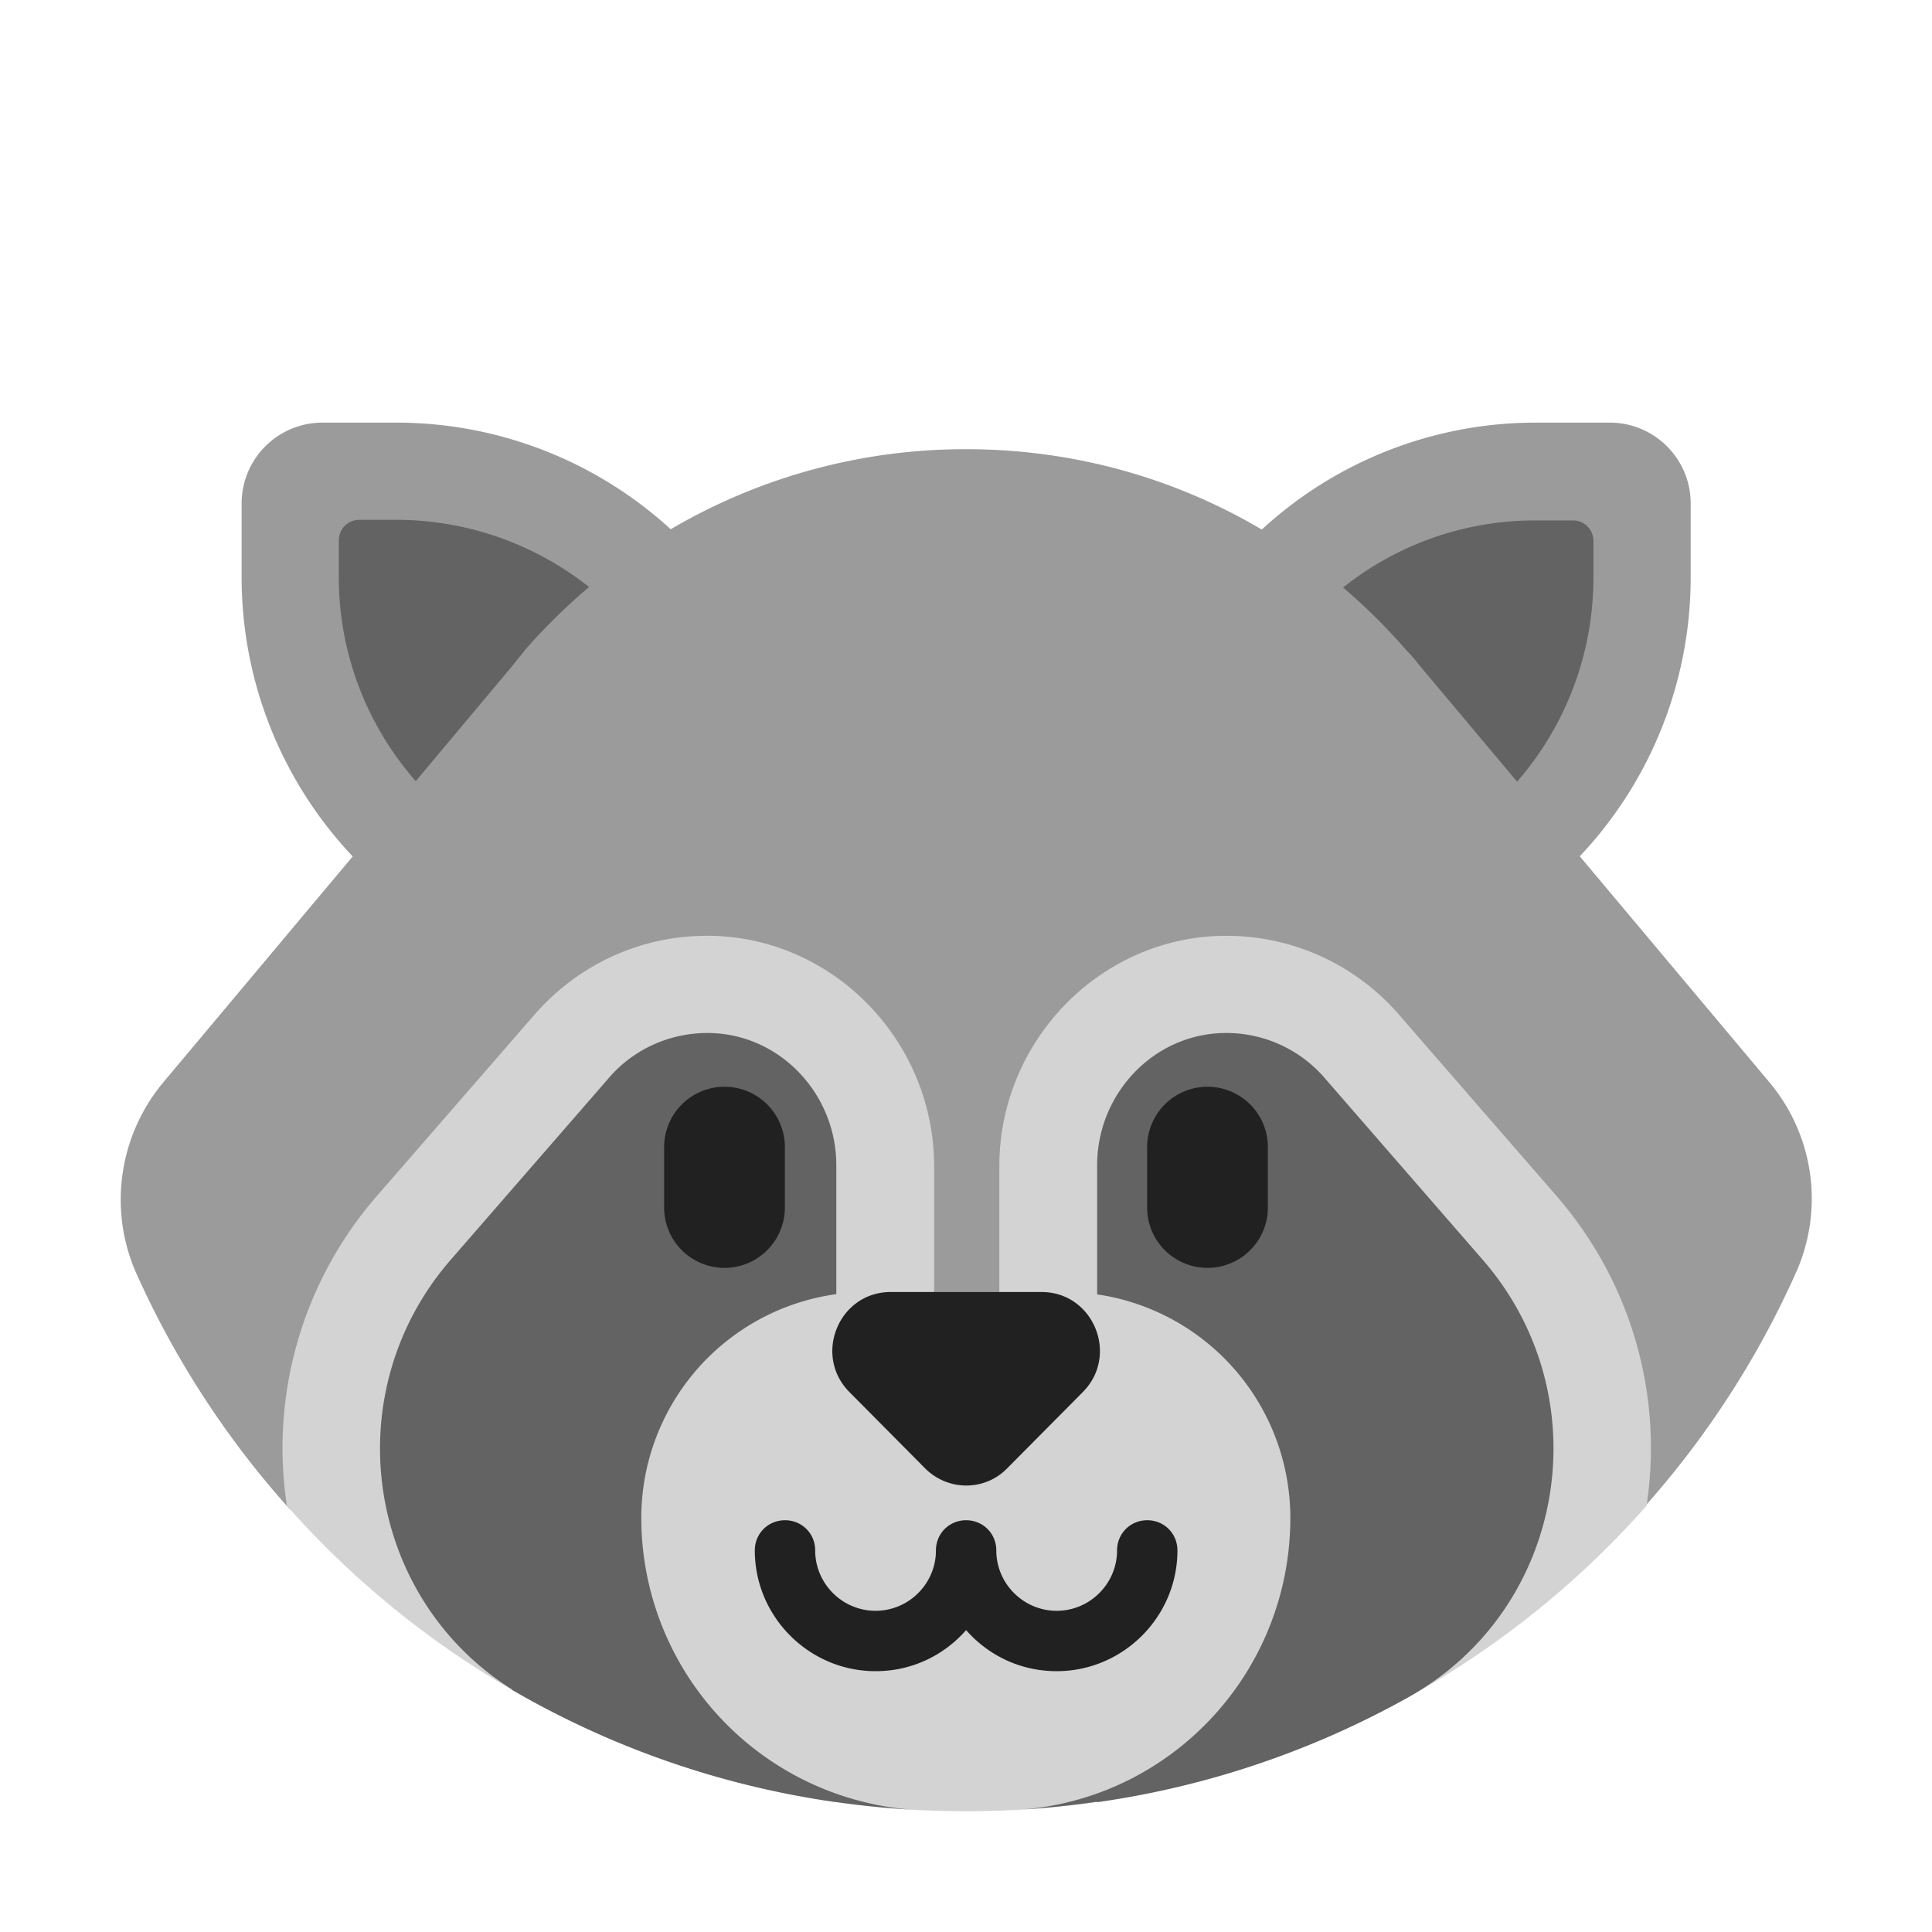 <svg xmlns="http://www.w3.org/2000/svg" width="32" height="32" fill="none" viewBox="0 0 32 32"><path fill="#9B9B9B" d="M4.002 9.57V8.34c0-.74.6-1.34 1.34-1.34h1.23a6.73 6.73 0 0 1 4.537 1.766 9.633 9.633 0 0 1 4.893-1.326c1.79 0 3.463.484 4.897 1.331A6.696 6.696 0 0 1 25.433 7h1.23c.74 0 1.34.6 1.34 1.34v1.23a6.728 6.728 0 0 1-1.837 4.613l3.136 3.737a3 3 0 0 1 .44 3.17A15.071 15.071 0 0 1 27.2 25H4.802a15.062 15.062 0 0 1-2.54-3.9c-.47-1.05-.3-2.28.44-3.17l3.14-3.745a6.728 6.728 0 0 1-1.84-4.615Z"/><path fill="#636363" d="M23.302 10.78c.07.07.14.15.2.23l1.626 1.937a5.146 5.146 0 0 0 1.264-3.367v-.62c0-.19-.15-.34-.34-.34h-.62a5.094 5.094 0 0 0-3.186 1.111 9.7 9.7 0 0 1 1.056 1.049ZM9.757 9.723A5.142 5.142 0 0 0 6.572 8.61h-.62c-.19 0-.34.15-.34.34v.62c0 1.24.458 2.439 1.274 3.368l1.616-1.928c.03-.04.063-.08.095-.12.033-.04.065-.08.095-.12a9.811 9.811 0 0 1 1.065-1.047Z"/><path fill="#D3D3D3" d="M11.782 15.5h-.08c-1.11 0-2.15.49-2.87 1.33l-2.59 2.98a6.353 6.353 0 0 0-1.49 5.13 14.985 14.985 0 0 0 10.45 5.04l.182.007c.03 0 .06.002.088.003.18.006.357.01.53.01.181 0 .367-.005.55-.011v.001l.21-.009.03-.001.072-.004a14.986 14.986 0 0 0 10.408-5.036c.28-1.85-.26-3.71-1.49-5.13l-2.59-2.98a3.775 3.775 0 0 0-2.87-1.33h-.08c-2.03.04-3.68 1.74-3.69 3.8v2.1h-1.08v-2.1c-.01-2.06-1.66-3.76-3.69-3.8Z"/><path fill="#636363" d="M10.062 17.88c.4-.48 1.01-.78 1.69-.77 1.17.02 2.1 1.01 2.1 2.19v2.135a3.741 3.741 0 0 0-3.23 3.705 4.848 4.848 0 0 0 4.485 4.834 15.165 15.165 0 0 1-1.255-.126v.002a14.812 14.812 0 0 1-5.37-1.86v-.006c-2.432-1.533-2.93-4.912-1.02-7.114l2.6-2.99Zm5.205 12.102Zm.768.018Zm.889-.028c.42-.026.837-.07 1.248-.13v.008c1.84-.26 3.58-.86 5.14-1.73 2.63-1.46 3.22-4.98 1.25-7.25l-2.6-2.99a2.15 2.15 0 0 0-1.69-.77c-1.17.02-2.1 1.01-2.1 2.19v2.139a3.742 3.742 0 0 1 3.2 3.701c0 2.536-1.941 4.637-4.448 4.832Z"/><path fill="#212121" d="M12 18a1 1 0 0 0-1 1v1a1 1 0 1 0 2 0v-1a1 1 0 0 0-1-1Zm8 0a1 1 0 0 0-1 1v1a1 1 0 1 0 2 0v-1a1 1 0 0 0-1-1Zm-2.498 9.68c-.6 0-1.13-.26-1.5-.68-.37.42-.9.68-1.5.68-1.1 0-2-.9-2-2 0-.28.22-.5.5-.5s.5.22.5.5c0 .55.45 1 1 1s1-.45 1-1c0-.28.22-.5.5-.5s.5.22.5.5c0 .55.45 1 1 1s1-.45 1-1c0-.28.22-.5.5-.5s.5.22.5.5c0 1.1-.9 2-2 2Zm-2.18-3.36-1.25-1.26c-.61-.61-.18-1.66.68-1.66h2.5c.86 0 1.29 1.05.68 1.66l-1.25 1.26c-.37.38-.98.38-1.36 0Z"/></svg>